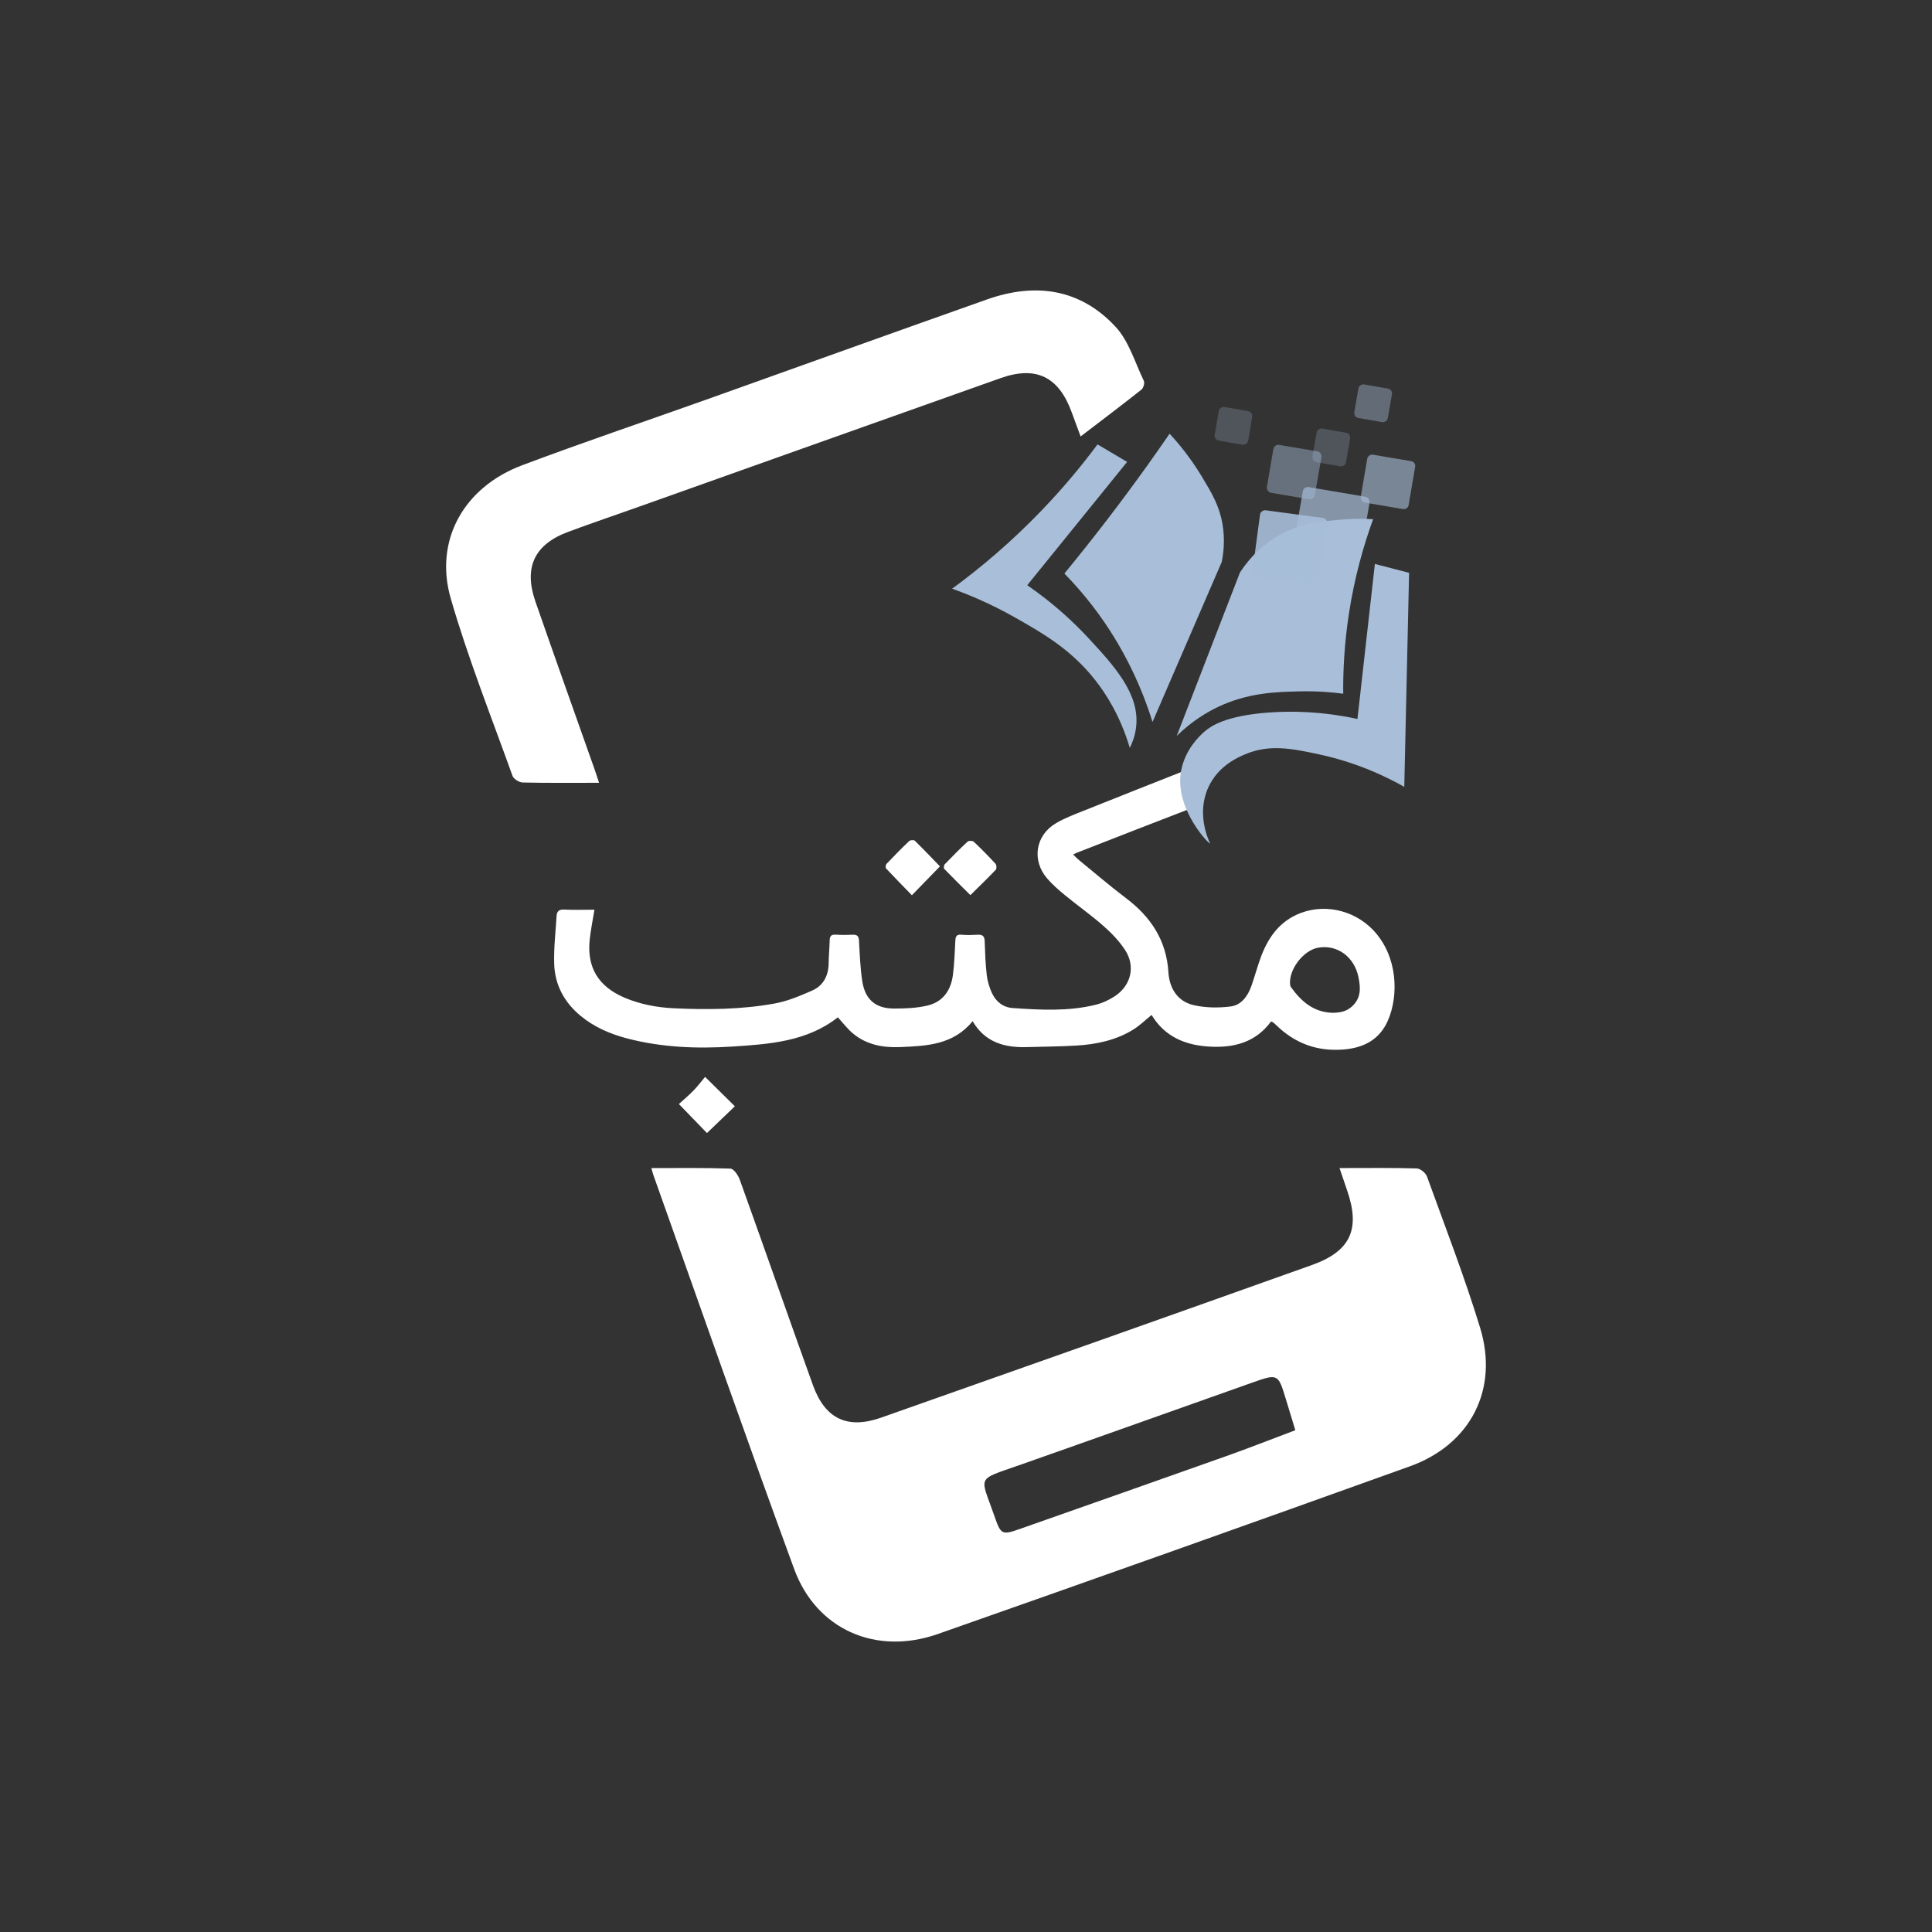 <?xml version="1.0" encoding="UTF-8"?>
<svg id="Layer_1" data-name="Layer 1" xmlns="http://www.w3.org/2000/svg" viewBox="0 0 1080 1080">
  <rect x="0" y="0" width="1080" height="1080" fill="#333333" stroke="none"/>
  <defs>
    <style>
      .cls-1 {
        fill: #fff;
      }

      .cls-2, .cls-3, .cls-4, .cls-5, .cls-6, .cls-7, .cls-8 {
        fill: #a8bed9;
      }

      .cls-3 {
        opacity: .6;
      }

      .cls-4 {
        opacity: .9;
      }

      .cls-5 {
        opacity: .7;
      }

      .cls-6 {
        opacity: .25;
      }

      .cls-7 {
        opacity: .45;
      }

      .cls-8 {
        opacity: .4;
      }
    </style>
  </defs>
  <g id="_2vbZbg.tif" data-name="2vbZbg.tif">
    <g>
      <path class="cls-1" d="m748.81,652.95c15.43,0,29.29-.19,43.13.21,2.01.06,5.02,2.49,5.74,4.49,10.17,28.1,20.99,56.03,29.72,84.59,10.53,34.47-5.35,65.26-39.31,77.46-87.83,31.55-175.76,62.8-263.82,93.72-34.65,12.17-67.93-2.51-80.34-36.35-26.79-73.07-52.46-146.56-78.57-219.88-.37-1.04-.63-2.11-1.25-4.22,15.1,0,29.66-.23,44.19.29,1.86.07,4.36,3.75,5.25,6.23,13.74,38.23,27.13,76.58,40.88,114.81,6.75,18.77,19.23,24.82,38.06,18.19,80.35-28.3,160.67-56.72,240.9-85.34,21.69-7.74,27.15-20.09,19.65-41.73-1.27-3.66-2.49-7.33-4.23-12.46Zm-24.72,146.54c-2.12-6.95-3.77-12.35-5.4-17.74-4.16-13.71-4.42-13.9-18.27-9-43.6,15.42-87.14,31-130.77,46.33-24.26,8.52-21.67,5.65-13.89,28.05,3.81,10.97,4.16,11.15,15.04,7.32,38.33-13.5,76.68-26.96,114.97-40.57,12.69-4.51,25.24-9.45,38.32-14.38Z"/>
      <path class="cls-1" d="m334.89,437.59c-15.04,0-28.88.15-42.71-.17-1.97-.05-5.04-1.95-5.67-3.68-11.81-32.93-24.79-65.53-34.51-99.08-9.45-32.63,7.32-62.34,39.9-74.59,34.05-12.81,68.55-24.43,102.83-36.65,52.39-18.67,104.71-37.55,157.15-56.07,26.86-9.48,51.93-6,71.69,15.28,7.5,8.07,10.89,20,15.85,30.31.57,1.19-.26,4.01-1.38,4.89-11.03,8.73-22.26,17.2-33.97,26.15-1.85-5.02-3.42-9.23-4.96-13.45-7.29-19.99-19.91-26.2-39.88-19.12-67.29,23.85-134.53,47.83-201.8,71.76-13.3,4.73-26.67,9.25-39.89,14.17-18.81,7-24.87,19.84-18.23,38.95,10.84,31.19,21.95,62.28,32.94,93.41.75,2.11,1.42,4.25,2.62,7.88Z"/>
    </g>
  </g>
  <g id="oAjPSf.tif">
    <g>
      <path class="cls-1" d="m710.55,570.97c-8.67,11.82-20.85,14.87-34.48,14.09-13.54-.78-25.02-5.56-32.31-17.7-3.54,2.86-6.59,5.89-10.15,8.11-9.55,5.95-20.31,8.26-31.38,8.97-9.35.6-18.74.6-28.12.89-12.52.39-23.45-2.61-30.41-14.48-10.74,13.25-25.75,13.89-40.78,14.48-9.53.37-18.53-1.35-26.04-7.55-3.15-2.6-5.65-5.98-8.52-9.09-17.24,13.58-38.29,15.01-59.15,16.35-19.69,1.26-39.38.49-58.63-4.55-9.48-2.48-18.38-6.32-26-12.61-9.12-7.52-14.41-17.31-14.78-29.03-.28-8.92.8-17.89,1.34-26.84.15-2.52,1.31-3.72,4.22-3.56,5.51.29,11.05.08,16.94.08-.95,5.87-2.03,11.14-2.62,16.47-1.77,15.77,4.82,26.56,19.64,32.79,8.76,3.68,18.01,5.4,27.36,5.84,18.88.88,37.81.72,56.45-2.68,7.16-1.31,14.12-4.25,20.83-7.2,6.39-2.81,9.19-8.4,9.27-15.39.05-4.26.49-8.52.57-12.79.05-2.41,1.01-3.22,3.4-3.08,3.12.19,6.26.19,9.38.04,2.46-.12,3.46.65,3.61,3.26.42,7.59.68,15.23,1.83,22.72,1.58,10.26,7.45,15.26,17.75,15.27,6.3,0,12.78-.24,18.86-1.71,8.53-2.06,12.97-8.57,14.05-17.05.8-6.28,1.05-12.63,1.35-18.96.12-2.49.56-3.85,3.55-3.54,2.98.31,6.02.14,9.03,0,2.61-.13,3.74.81,3.83,3.52.22,6.34.43,12.69,1.16,18.98.41,3.47,1.45,7.02,2.94,10.19,2.23,4.74,6.19,7.92,11.59,8.29,15.49,1.06,31.03,1.94,46.3-1.82,3.85-.95,7.69-2.72,10.98-4.94,8.87-5.99,11.38-16.52,5.63-25.5-3.24-5.06-7.61-9.58-12.15-13.59-6.83-6.04-14.34-11.31-21.4-17.1-3.56-2.92-7.1-5.99-10.1-9.46-8.75-10.11-6.63-24.1,4.87-30.89,5.13-3.03,10.85-5.12,16.42-7.35,19.95-8,39.94-15.87,59.93-23.78,1.37-.54,2.8-.91,4.64-1.5.26,1.39.61,2.46.64,3.54.12,5.07.1,10.15.25,15.22.07,2.3-.85,3.41-3.07,4.27-22.32,8.58-44.59,17.3-66.88,25.99-.63.25-1.23.57-2.31,1.08,1.25,1.19,2.23,2.26,3.34,3.16,8.68,7.09,17.2,14.41,26.14,21.17,13.93,10.51,22.68,23.61,23.79,41.46.56,8.96,5.03,16.35,14.19,18.44,6.59,1.5,13.81,1.57,20.56.73,5.95-.74,9.59-5.72,11.59-11.34,1.81-5.1,3.22-10.34,5.04-15.43,3.76-10.53,9.58-19.52,20.13-24.46,14.47-6.76,32.02-3.02,43.02,8.6,13.72,14.49,14.3,36.4,8.2,50.43-4.74,10.89-13.72,15.38-25.02,16.26-14.46,1.13-26.89-3.38-37.27-13.48-.58-.56-1.18-1.11-1.8-1.62-.25-.21-.61-.29-1.27-.59Zm34.5-4.8c3.92-.09,7.44-.64,10.6-3.46,5.32-4.76,4.97-10.48,3.73-16.53-2.33-11.36-11.91-18.32-22.55-16.42-8.19,1.47-16.33,12.02-15.68,20.37.04.56.16,1.19.47,1.63,5.79,8.07,12.8,14.19,23.43,14.4Z"/>
      <path class="cls-1" d="m542.45,500.38c-5.08-5.05-9.92-9.8-14.62-14.68-.4-.41-.19-2.06.32-2.59,4.16-4.32,8.38-8.59,12.78-12.67.62-.57,2.76-.51,3.4.09,4.2,3.95,8.25,8.07,12.15,12.31.61.66.74,2.75.19,3.33-4.44,4.67-9.1,9.15-14.21,14.2Z"/>
      <path class="cls-1" d="m525.45,484.3c-5.28,5.42-10.24,10.53-15.7,16.14-4.91-5.05-9.75-9.96-14.45-14.99-.4-.43-.21-2.02.27-2.54,4.13-4.35,8.34-8.64,12.69-12.77.6-.57,2.6-.69,3.12-.18,4.84,4.73,9.5,9.65,14.06,14.35Z"/>
      <path class="cls-1" d="m379.51,617.16c2.7-2.47,5.62-4.92,8.26-7.64,2.32-2.39,4.33-5.08,6.38-7.53,6.16,6.07,11.35,11.2,16.64,16.43-5.11,4.91-10.25,9.84-15.59,14.96-4.83-4.99-9.92-10.24-15.7-16.22Z"/>
    </g>
  </g>
  <g>
    <g>
      <path class="cls-2" d="m657.8,411.37c11.78-30.45,23.56-60.9,35.34-91.34,8.1-12.36,17.48-18.44,22.58-21.21,11.65-6.34,22.97-7.36,33.51-8.31,7.63-.69,14-.55,18.36-.29-5.21,14.32-10.38,32.16-13.57,53.04-2.53,16.61-3.28,31.65-3.15,44.53-5.92-.78-14.4-1.56-24.6-1.31-13.02.32-28.64.71-45.52,8.76-5.79,2.76-14.22,7.61-22.94,16.14Z"/>
      <path class="cls-2" d="m768.55,315.25c6.38,1.65,12.76,3.31,19.14,4.96-.9,39.88-1.79,79.76-2.69,119.64-18.98-10.68-35.82-15.6-47.23-18.07-15.8-3.42-28.28-5.88-41.86-.07-3.96,1.69-14.81,6.33-20.34,18.2-6.85,14.68-.27,29.11.81,31.39,1.22,2.57-20.68-19.06-16-41.12,2.34-11.03,9.45-18.3,13.37-21.58,2.94-2.47,11.07-8.55,35.81-10.32,11.61-.83,28.67-.83,49.26,3.63,3.25-28.89,6.49-57.77,9.74-86.66Z"/>
      <path class="cls-2" d="m644.26,403.6c12.9-29.82,25.8-59.63,38.7-89.45.97-4.76,1.94-12.33.4-21.27-1.75-10.14-5.86-17.09-11.65-26.67-3.75-6.2-9.49-14.66-17.89-23.79-4.01,5.84-8.11,11.7-12.32,17.59-15.37,21.5-30.94,41.67-46.5,60.59,5.28,5.39,10.66,11.49,15.93,18.36,17.68,23.04,27.59,46.25,33.34,64.64Z"/>
      <path class="cls-2" d="m613.51,248.44c-8.49,11.42-18.58,23.65-30.49,36.12-17.64,18.45-35.14,33.08-50.78,44.53,8.61,3.07,21.07,8.1,35.17,16.1,15.59,8.84,31.28,17.75,44.91,35.11,5.63,7.17,13.86,19.55,19.24,37.79,1.29-2.57,2.93-6.55,3.53-11.57,2.18-18.43-11.83-33.9-27.09-50.29-7.38-7.92-18.44-18.53-33.76-29.1,18.61-22.97,37.22-45.94,55.83-68.92-5.51-3.26-11.03-6.52-16.54-9.79Z"/>
    </g>
    <path class="cls-8" d="m778.12,220.38l-2.31,13.28c-.22,1.54-1.76,2.52-3.29,2.3l-13.17-2.3c-1.54-.22-2.52-1.76-2.3-3.29l2.3-13.17c.22-1.54,1.76-2.52,3.18-2.31l13.28,2.31c1.54.22,2.53,1.65,2.31,3.18Z"/>
    <path class="cls-3" d="m791.07,260.99l-3.62,21.29c-.22,1.54-1.65,2.52-3.18,2.3l-21.29-3.62c-1.54-.33-2.52-1.76-2.3-3.29l3.62-21.29c.33-1.43,1.76-2.52,3.29-2.2l21.29,3.62c1.43.22,2.52,1.65,2.19,3.18Z"/>
    <path class="cls-5" d="m765.6,280.97l-5.49,31.72c-.22,1.54-1.76,2.63-3.29,2.31l-31.72-5.49c-1.54-.22-2.52-1.65-2.3-3.18l5.49-31.72c.22-1.54,1.76-2.63,3.29-2.31l31.72,5.38c1.54.33,2.52,1.76,2.3,3.29Z"/>
    <path class="cls-7" d="m738.71,255.5l-3.73,21.29c-.22,1.54-1.65,2.52-3.18,2.3l-21.29-3.62c-1.54-.33-2.52-1.76-2.3-3.29l3.62-21.18c.33-1.54,1.76-2.63,3.29-2.3l21.29,3.62c1.54.22,2.52,1.76,2.3,3.18Z"/>
    <path class="cls-6" d="m699.96,233.11l-2.19,13.17c-.33,1.54-1.76,2.52-3.29,2.31l-13.17-2.31c-1.54-.22-2.52-1.65-2.3-3.18l2.3-13.28c.22-1.54,1.65-2.52,3.18-2.3l13.28,2.3c1.43.33,2.52,1.76,2.19,3.29Z"/>
    <path class="cls-4" d="m741.89,292.6l-4.28,32.05c-.22,1.54-1.54,2.52-3.07,2.41l-32.05-4.28c-1.54-.22-2.52-1.54-2.41-3.07l4.28-32.05c.22-1.43,1.54-2.52,3.07-2.42l32.05,4.28c1.54.22,2.52,1.54,2.41,3.07Z"/>
    <path class="cls-6" d="m754.74,245.08l-2.3,13.28c-.22,1.54-1.76,2.52-3.18,2.3l-13.28-2.3c-1.54-.22-2.52-1.76-2.3-3.18l2.3-13.28c.22-1.54,1.76-2.52,3.18-2.31l13.28,2.31c1.54.22,2.52,1.76,2.3,3.18Z"/>
  </g>
</svg>